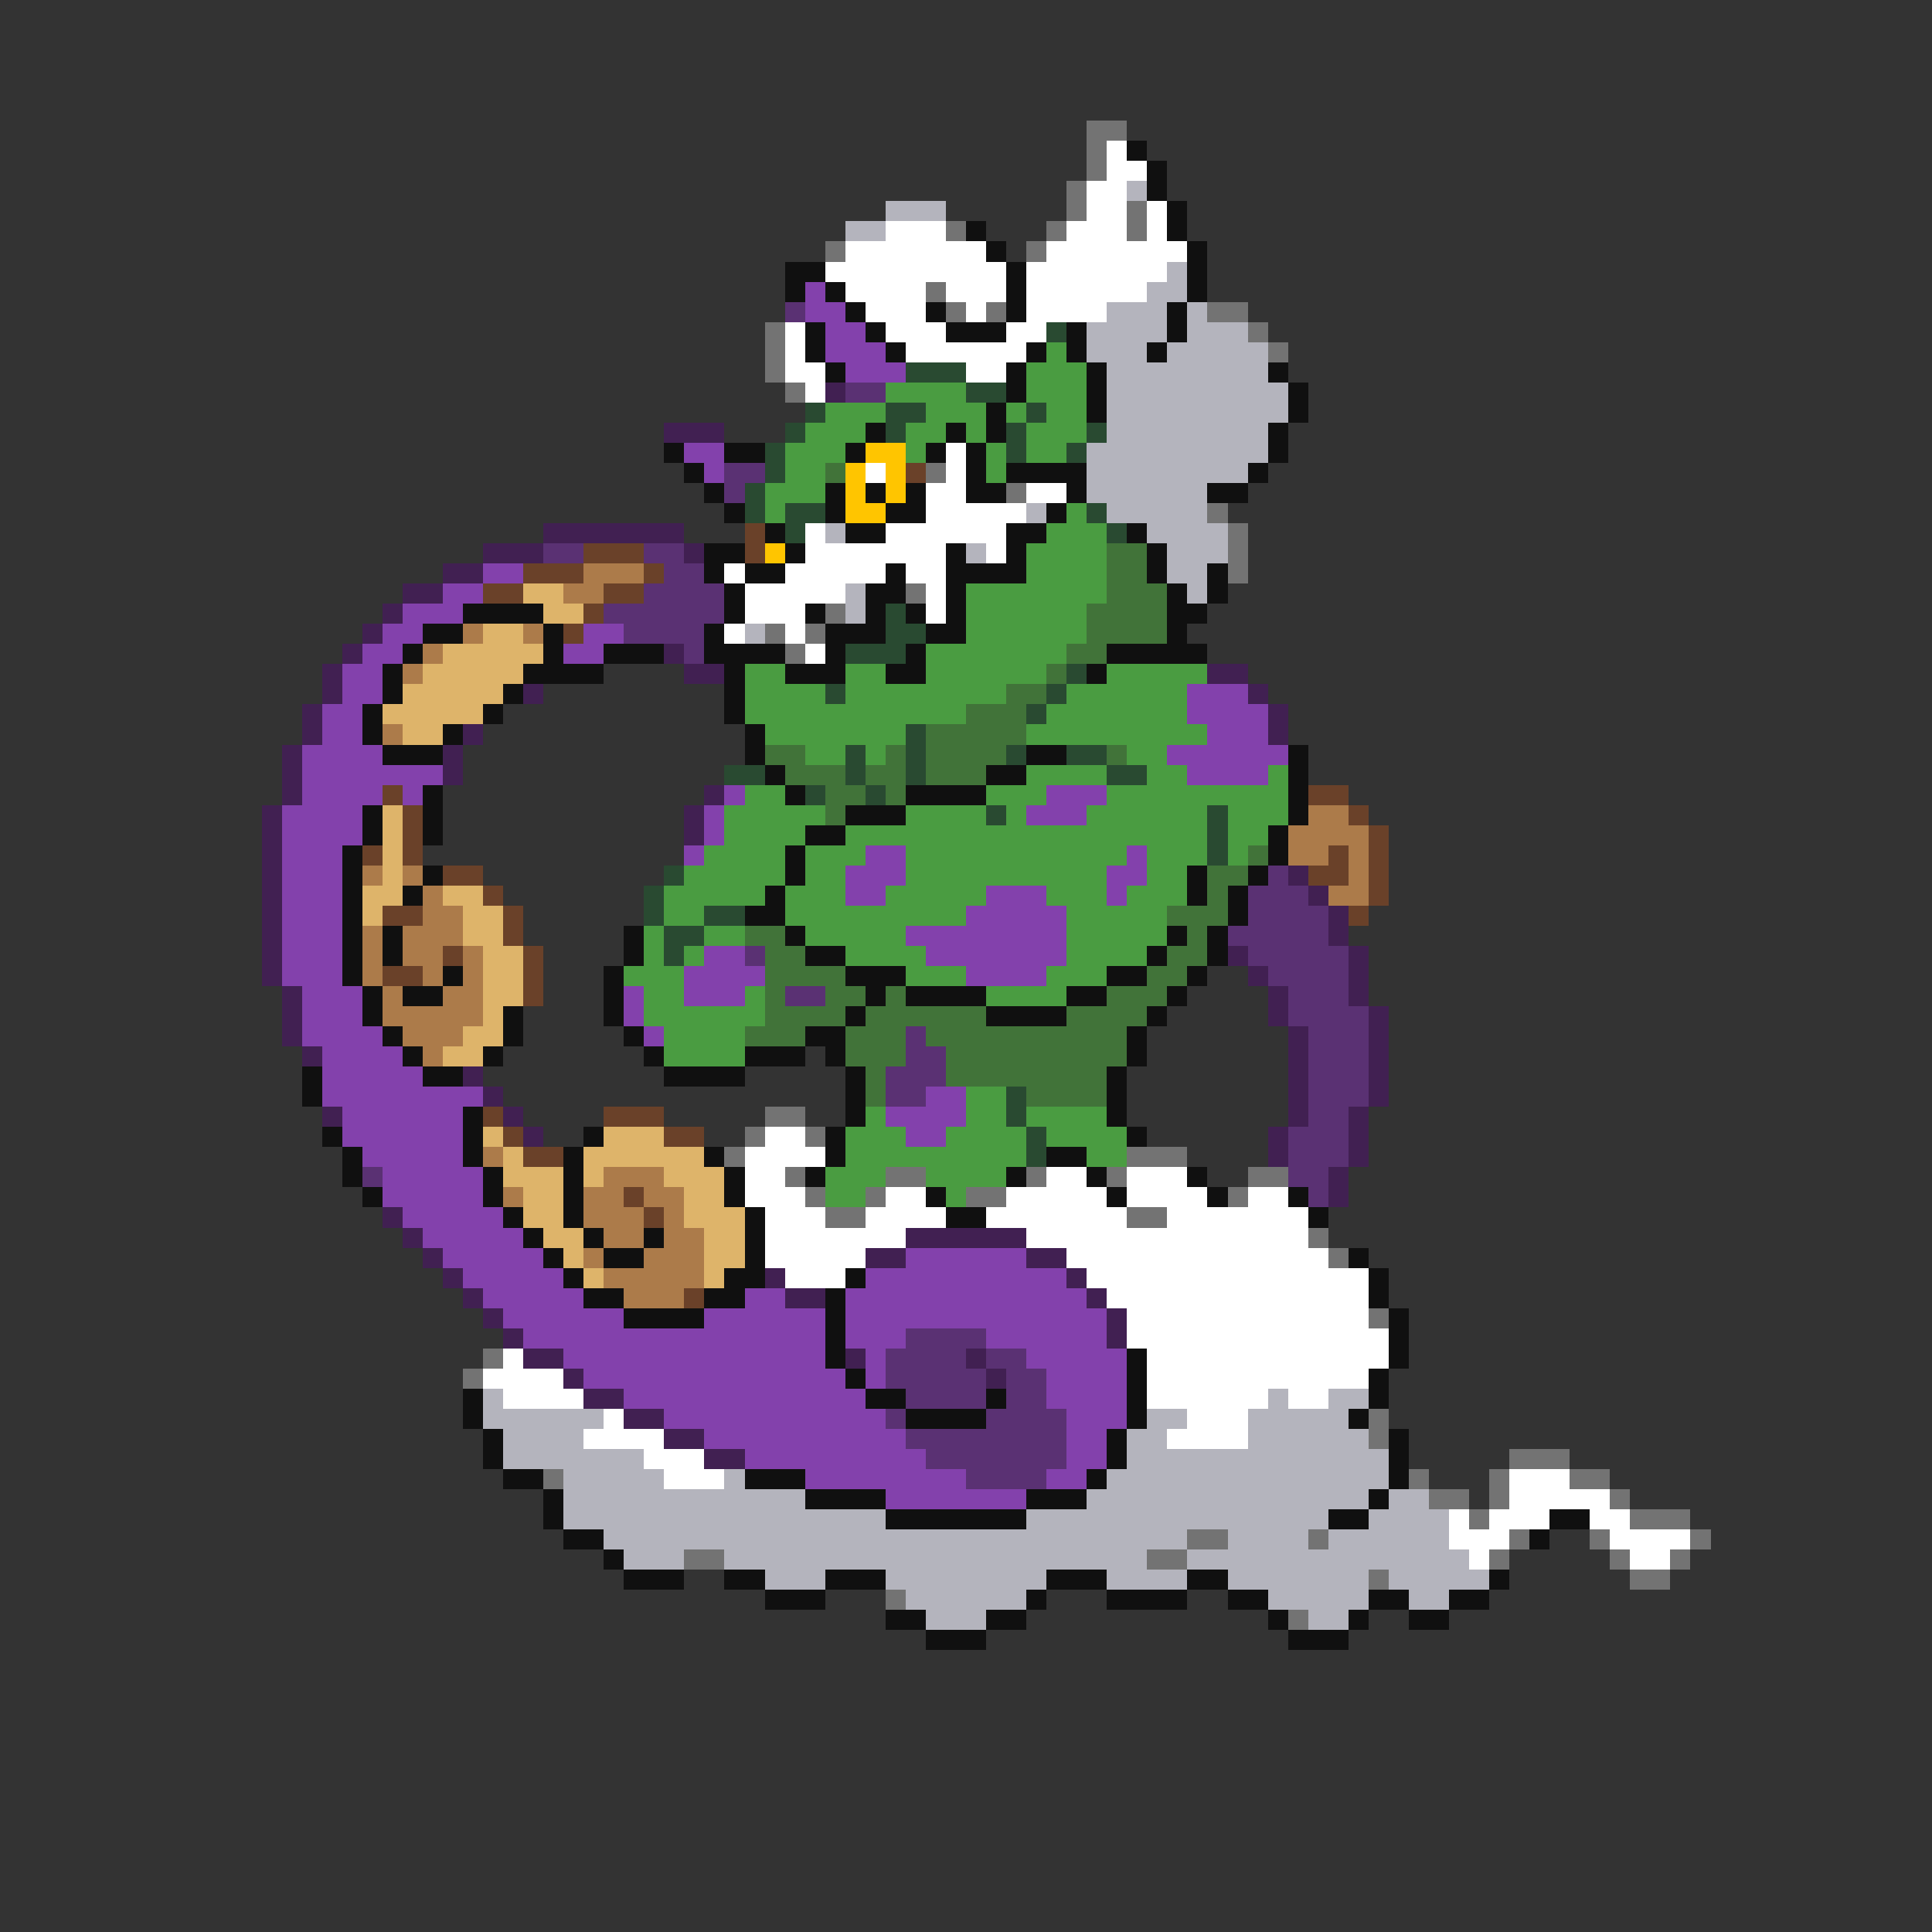 <svg xmlns="http://www.w3.org/2000/svg" viewBox="0 -0.5 96 96" shape-rendering="crispEdges">
<rect x="0" y="-0.5" width="96" height="96" fill="#333333" stroke="none"/>
<path stroke="#737373" d="M54 6h2M54 7h1M54 8h1M53 9h1M53 10h1M56 10h1M47 11h1M52 11h1M56 11h1M41 12h1M51 12h1M46 14h1M47 15h1M49 15h1M60 15h2M38 16h1M62 16h1M38 17h1M63 17h1M38 18h1M39 19h1M46 23h1M50 24h1M60 25h1M61 26h1M61 27h1M61 28h1M45 29h1M41 30h1M38 31h1M40 31h1M39 32h1M38 55h2M37 56h1M40 56h1M36 57h1M56 57h3M39 58h1M44 58h2M51 58h1M55 58h1M62 58h2M40 59h1M43 59h1M48 59h2M61 59h1M41 60h2M56 60h2M65 61h1M66 62h1M68 65h1M24 67h1M23 68h1M68 70h1M68 71h1M75 72h3M27 73h1M70 73h1M74 73h1M78 73h2M71 74h2M74 74h1M80 74h1M73 75h1M81 75h3M59 76h2M65 76h1M75 76h1M79 76h1M84 76h1M34 77h2M57 77h2M74 77h1M80 77h1M83 77h1M68 78h1M81 78h2M44 79h1M64 80h1" />
<path stroke="#ffffff" d="M55 7h1M55 8h2M54 9h2M54 10h2M57 10h1M44 11h3M53 11h3M57 11h1M42 12h7M52 12h7M41 13h9M51 13h7M42 14h4M47 14h3M51 14h6M43 15h3M48 15h1M51 15h4M39 16h1M44 16h3M50 16h2M39 17h1M45 17h6M39 18h2M48 18h2M40 19h1M47 22h1M43 23h1M47 23h1M46 24h2M51 24h2M46 25h5M40 26h1M44 26h6M40 27h7M49 27h1M36 28h1M39 28h5M45 28h2M37 29h5M46 29h1M37 30h3M46 30h1M36 31h1M39 31h1M40 32h1M38 56h2M37 57h4M37 58h2M52 58h2M56 58h3M37 59h3M44 59h2M50 59h5M56 59h4M62 59h2M38 60h3M43 60h4M49 60h7M58 60h7M38 61h7M51 61h14M38 62h5M53 62h13M39 63h3M54 63h14M55 64h13M56 65h12M56 66h13M25 67h1M57 67h12M24 68h4M57 68h11M25 69h4M57 69h6M64 69h2M30 70h1M59 70h3M29 71h4M58 71h4M32 72h3M33 73h3M75 73h3M75 74h5M72 75h1M74 75h3M79 75h2M72 76h3M80 76h4M73 77h1M81 77h2" />
<path stroke="#101010" d="M56 7h1M57 8h1M57 9h1M58 10h1M48 11h1M58 11h1M49 12h1M59 12h1M39 13h2M50 13h1M59 13h1M39 14h1M41 14h1M50 14h1M59 14h1M42 15h1M46 15h1M50 15h1M58 15h1M40 16h1M43 16h1M47 16h3M53 16h1M58 16h1M40 17h1M44 17h1M51 17h1M53 17h1M57 17h1M41 18h1M50 18h1M54 18h1M63 18h1M50 19h1M54 19h1M64 19h1M49 20h1M54 20h1M64 20h1M43 21h1M47 21h1M49 21h1M63 21h1M33 22h1M36 22h2M42 22h1M46 22h1M48 22h1M63 22h1M34 23h1M48 23h1M50 23h4M62 23h1M35 24h1M41 24h1M43 24h1M45 24h1M48 24h2M53 24h1M60 24h2M36 25h1M41 25h1M44 25h2M52 25h1M38 26h1M42 26h2M50 26h2M56 26h1M35 27h2M39 27h1M47 27h1M50 27h1M57 27h1M35 28h1M37 28h2M44 28h1M47 28h4M57 28h1M60 28h1M36 29h1M43 29h2M47 29h1M58 29h1M60 29h1M23 30h4M36 30h1M40 30h1M43 30h1M45 30h1M47 30h1M58 30h2M21 31h2M27 31h1M35 31h1M41 31h3M46 31h2M58 31h1M20 32h1M27 32h1M30 32h3M35 32h4M41 32h1M45 32h1M55 32h5M19 33h1M26 33h4M36 33h1M39 33h3M44 33h2M54 33h1M19 34h1M25 34h1M36 34h1M18 35h1M24 35h1M36 35h1M18 36h1M22 36h1M37 36h1M19 37h3M37 37h1M51 37h2M64 37h1M38 38h1M49 38h2M64 38h1M21 39h1M39 39h1M45 39h4M64 39h1M18 40h1M21 40h1M42 40h3M64 40h1M18 41h1M21 41h1M40 41h2M63 41h1M17 42h1M39 42h1M63 42h1M17 43h1M21 43h1M39 43h1M59 43h1M62 43h1M17 44h1M20 44h1M38 44h1M59 44h1M61 44h1M17 45h1M37 45h2M61 45h1M17 46h1M19 46h1M31 46h1M39 46h1M58 46h1M60 46h1M17 47h1M19 47h1M31 47h1M40 47h2M57 47h1M60 47h1M17 48h1M22 48h1M30 48h1M42 48h3M55 48h2M59 48h1M18 49h1M20 49h2M30 49h1M43 49h1M45 49h4M53 49h2M58 49h1M18 50h1M25 50h1M30 50h1M42 50h1M49 50h4M57 50h1M19 51h1M25 51h1M31 51h1M40 51h2M56 51h1M20 52h1M24 52h1M32 52h1M37 52h3M41 52h1M56 52h1M15 53h1M21 53h2M33 53h4M42 53h1M55 53h1M15 54h1M42 54h1M55 54h1M23 55h1M42 55h1M55 55h1M16 56h1M23 56h1M29 56h1M41 56h1M56 56h1M17 57h1M23 57h1M28 57h1M35 57h1M41 57h1M52 57h2M17 58h1M24 58h1M28 58h1M36 58h1M40 58h1M50 58h1M54 58h1M59 58h1M18 59h1M24 59h1M28 59h1M36 59h1M46 59h1M55 59h1M60 59h1M64 59h1M25 60h1M28 60h1M37 60h1M47 60h2M65 60h1M26 61h1M29 61h1M32 61h1M37 61h1M27 62h1M30 62h2M37 62h1M67 62h1M28 63h1M36 63h2M42 63h1M68 63h1M29 64h2M35 64h2M41 64h1M68 64h1M31 65h4M41 65h1M69 65h1M41 66h1M69 66h1M41 67h1M56 67h1M69 67h1M42 68h1M56 68h1M68 68h1M23 69h1M43 69h2M49 69h1M56 69h1M68 69h1M23 70h1M45 70h4M56 70h1M67 70h1M24 71h1M55 71h1M69 71h1M24 72h1M55 72h1M69 72h1M25 73h2M37 73h3M54 73h1M69 73h1M27 74h1M40 74h4M51 74h3M68 74h1M27 75h1M44 75h7M66 75h2M77 75h2M28 76h2M76 76h1M30 77h1M31 78h3M36 78h2M41 78h3M52 78h3M59 78h2M74 78h1M38 79h3M51 79h1M55 79h4M61 79h2M68 79h2M72 79h2M44 80h2M49 80h2M63 80h1M67 80h1M70 80h2M46 81h3M64 81h3" />
<path stroke="#b4b4bd" d="M56 9h1M44 10h3M42 11h2M58 13h1M57 14h2M55 15h3M59 15h1M54 16h4M59 16h3M54 17h3M58 17h5M55 18h8M55 19h9M55 20h9M55 21h8M54 22h9M54 23h8M54 24h6M51 25h1M55 25h5M41 26h1M57 26h4M48 27h1M58 27h3M58 28h2M42 29h1M59 29h1M42 30h1M37 31h1M24 69h1M63 69h1M66 69h2M24 70h6M57 70h2M62 70h5M25 71h4M56 71h2M62 71h6M25 72h7M56 72h13M28 73h5M36 73h1M55 73h14M28 74h12M54 74h14M69 74h2M28 75h16M51 75h15M68 75h4M30 76h29M61 76h4M66 76h6M31 77h3M36 77h21M59 77h14M38 78h3M44 78h8M55 78h4M61 78h7M69 78h5M45 79h6M63 79h5M70 79h2M46 80h3M65 80h2" />
<path stroke="#8341ac" d="M40 14h1M40 15h2M41 16h2M41 17h3M42 18h3M34 22h2M35 23h1M24 28h2M22 29h2M20 30h3M19 31h2M29 31h2M18 32h2M28 32h2M17 33h2M17 34h2M59 34h3M16 35h2M59 35h4M16 36h2M60 36h3M15 37h4M58 37h6M15 38h7M59 38h4M15 39h4M20 39h1M36 39h1M52 39h3M14 40h4M35 40h1M51 40h3M14 41h4M35 41h1M14 42h3M34 42h1M43 42h2M56 42h1M14 43h3M42 43h3M55 43h2M14 44h3M42 44h2M49 44h3M55 44h1M14 45h3M48 45h5M14 46h3M45 46h8M14 47h3M35 47h2M46 47h7M14 48h3M34 48h4M48 48h4M15 49h3M31 49h1M34 49h3M15 50h3M31 50h1M15 51h4M32 51h1M16 52h4M16 53h5M16 54h8M46 54h2M17 55h6M44 55h4M17 56h6M45 56h2M18 57h5M19 58h5M19 59h5M20 60h5M21 61h5M22 62h5M45 62h6M23 63h5M43 63h10M24 64h5M37 64h2M42 64h12M25 65h6M35 65h6M42 65h13M26 66h15M42 66h3M49 66h6M28 67h13M43 67h1M51 67h5M29 68h13M43 68h1M52 68h4M31 69h12M52 69h4M33 70h11M53 70h3M35 71h10M53 71h2M37 72h9M53 72h2M40 73h8M52 73h2M44 74h7" />
<path stroke="#5a3173" d="M39 15h1M42 19h2M36 23h2M36 24h1M27 27h2M32 27h2M33 28h2M32 29h4M30 30h6M31 31h4M34 32h1M63 43h1M62 44h3M62 45h4M61 46h5M37 47h1M62 47h5M63 48h4M39 49h2M64 49h3M64 50h4M45 51h1M65 51h3M45 52h2M65 52h3M44 53h3M65 53h3M44 54h2M65 54h3M65 55h2M64 56h3M64 57h3M18 58h1M64 58h2M65 59h1M45 66h4M44 67h4M49 67h2M44 68h5M50 68h2M45 69h4M50 69h2M44 70h1M49 70h4M45 71h8M46 72h7M48 73h4" />
<path stroke="#294a31" d="M52 16h1M45 18h3M48 19h2M40 20h1M44 20h2M51 20h1M39 21h1M44 21h1M50 21h1M54 21h1M38 22h1M50 22h1M53 22h1M38 23h1M37 24h1M37 25h1M39 25h2M54 25h1M39 26h1M55 26h1M44 30h1M44 31h2M42 32h3M53 33h1M41 34h1M52 34h1M51 35h1M45 36h1M42 37h1M45 37h1M50 37h1M53 37h2M36 38h2M42 38h1M45 38h1M55 38h2M40 39h1M43 39h1M49 40h1M60 40h1M60 41h1M60 42h1M33 43h1M32 44h1M32 45h1M35 45h2M33 46h2M33 47h1M50 54h1M50 55h1M51 56h1M51 57h1" />
<path stroke="#4a9c41" d="M52 17h1M51 18h3M44 19h4M51 19h3M41 20h3M46 20h3M50 20h1M52 20h2M40 21h3M45 21h2M48 21h1M51 21h3M39 22h3M45 22h1M49 22h1M51 22h2M39 23h2M49 23h1M38 24h3M38 25h1M53 25h1M52 26h3M51 27h4M51 28h4M48 29h7M48 30h6M48 31h6M46 32h7M37 33h2M42 33h2M46 33h6M55 33h5M37 34h4M42 34h8M53 34h6M37 35h11M52 35h7M38 36h7M51 36h9M40 37h2M43 37h1M56 37h2M51 38h4M57 38h2M63 38h1M37 39h2M49 39h3M55 39h9M36 40h5M45 40h4M50 40h1M54 40h6M61 40h3M36 41h4M42 41h18M61 41h2M35 42h4M40 42h3M45 42h11M57 42h3M61 42h1M34 43h5M40 43h2M45 43h10M57 43h2M33 44h5M39 44h3M44 44h5M52 44h3M56 44h3M33 45h2M39 45h9M53 45h5M32 46h1M35 46h2M40 46h5M53 46h5M32 47h1M34 47h1M42 47h4M53 47h4M31 48h3M45 48h3M52 48h3M32 49h2M37 49h1M49 49h4M32 50h6M33 51h4M33 52h4M48 54h2M43 55h1M48 55h2M51 55h4M42 56h3M47 56h4M52 56h4M42 57h9M54 57h2M41 58h3M46 58h4M41 59h2M47 59h1" />
<path stroke="#412052" d="M41 19h1M33 21h3M27 26h7M24 27h3M34 27h1M22 28h2M20 29h2M19 30h1M18 31h1M17 32h1M33 32h1M16 33h1M34 33h2M60 33h2M16 34h1M26 34h1M62 34h1M15 35h1M63 35h1M15 36h1M23 36h1M63 36h1M14 37h1M22 37h1M14 38h1M22 38h1M14 39h1M35 39h1M13 40h1M34 40h1M13 41h1M34 41h1M13 42h1M13 43h1M64 43h1M13 44h1M65 44h1M13 45h1M66 45h1M13 46h1M66 46h1M13 47h1M61 47h1M67 47h1M13 48h1M62 48h1M67 48h1M14 49h1M63 49h1M67 49h1M14 50h1M63 50h1M68 50h1M14 51h1M64 51h1M68 51h1M15 52h1M64 52h1M68 52h1M23 53h1M64 53h1M68 53h1M24 54h1M64 54h1M68 54h1M16 55h1M25 55h1M64 55h1M67 55h1M26 56h1M63 56h1M67 56h1M63 57h1M67 57h1M66 58h1M66 59h1M19 60h1M20 61h1M45 61h6M21 62h1M43 62h2M51 62h2M22 63h1M38 63h1M53 63h1M23 64h1M39 64h2M54 64h1M24 65h1M55 65h1M25 66h1M55 66h1M26 67h2M42 67h1M48 67h1M28 68h1M49 68h1M29 69h2M31 70h2M33 71h2M35 72h2" />
<path stroke="#ffc500" d="M43 22h2M42 23h1M44 23h1M42 24h1M44 24h1M42 25h2M38 27h1" />
<path stroke="#417339" d="M41 23h1M55 27h2M55 28h2M55 29h3M54 30h4M54 31h4M53 32h2M52 33h1M50 34h2M48 35h3M46 36h5M38 37h2M44 37h1M46 37h4M55 37h1M39 38h3M43 38h2M46 38h3M41 39h2M44 39h1M41 40h1M62 42h1M60 43h2M60 44h1M58 45h3M37 46h2M59 46h1M38 47h2M58 47h2M38 48h4M57 48h2M38 49h1M41 49h2M44 49h1M55 49h3M38 50h4M43 50h6M53 50h4M37 51h3M42 51h3M46 51h10M42 52h3M47 52h9M43 53h1M47 53h8M43 54h1M51 54h4" />
<path stroke="#6a4129" d="M45 23h1M37 26h1M29 27h3M37 27h1M26 28h3M32 28h1M24 29h2M30 29h2M29 30h1M28 31h1M19 39h1M65 39h2M20 40h1M67 40h1M20 41h1M68 41h1M18 42h1M20 42h1M66 42h1M68 42h1M22 43h2M65 43h2M68 43h1M24 44h1M68 44h1M19 45h2M25 45h1M67 45h1M25 46h1M22 47h1M26 47h1M19 48h2M26 48h1M26 49h1M24 55h1M30 55h3M25 56h1M33 56h2M26 57h2M31 59h1M32 60h1M34 64h1" />
<path stroke="#ac7b4a" d="M29 28h3M28 29h2M23 31h1M26 31h1M21 32h1M20 33h1M19 36h1M65 40h2M64 41h4M64 42h2M67 42h1M18 43h1M20 43h1M67 43h1M21 44h1M66 44h2M21 45h2M18 46h1M20 46h3M18 47h1M20 47h2M23 47h1M18 48h1M21 48h1M23 48h1M19 49h1M22 49h2M19 50h5M20 51h3M21 52h1M24 57h1M30 58h3M25 59h1M29 59h2M32 59h2M29 60h3M33 60h1M30 61h2M33 61h2M29 62h1M32 62h3M30 63h5M31 64h3" />
<path stroke="#deb46a" d="M26 29h2M27 30h2M24 31h2M22 32h5M21 33h5M20 34h5M19 35h5M20 36h2M19 40h1M19 41h1M19 42h1M19 43h1M18 44h2M22 44h2M18 45h1M23 45h2M23 46h2M24 47h2M24 48h2M24 49h2M24 50h1M23 51h2M22 52h2M24 56h1M30 56h3M25 57h1M29 57h6M25 58h3M29 58h1M33 58h3M26 59h2M34 59h2M26 60h2M34 60h3M27 61h2M35 61h2M28 62h1M35 62h2M29 63h1M35 63h1" />
</svg>